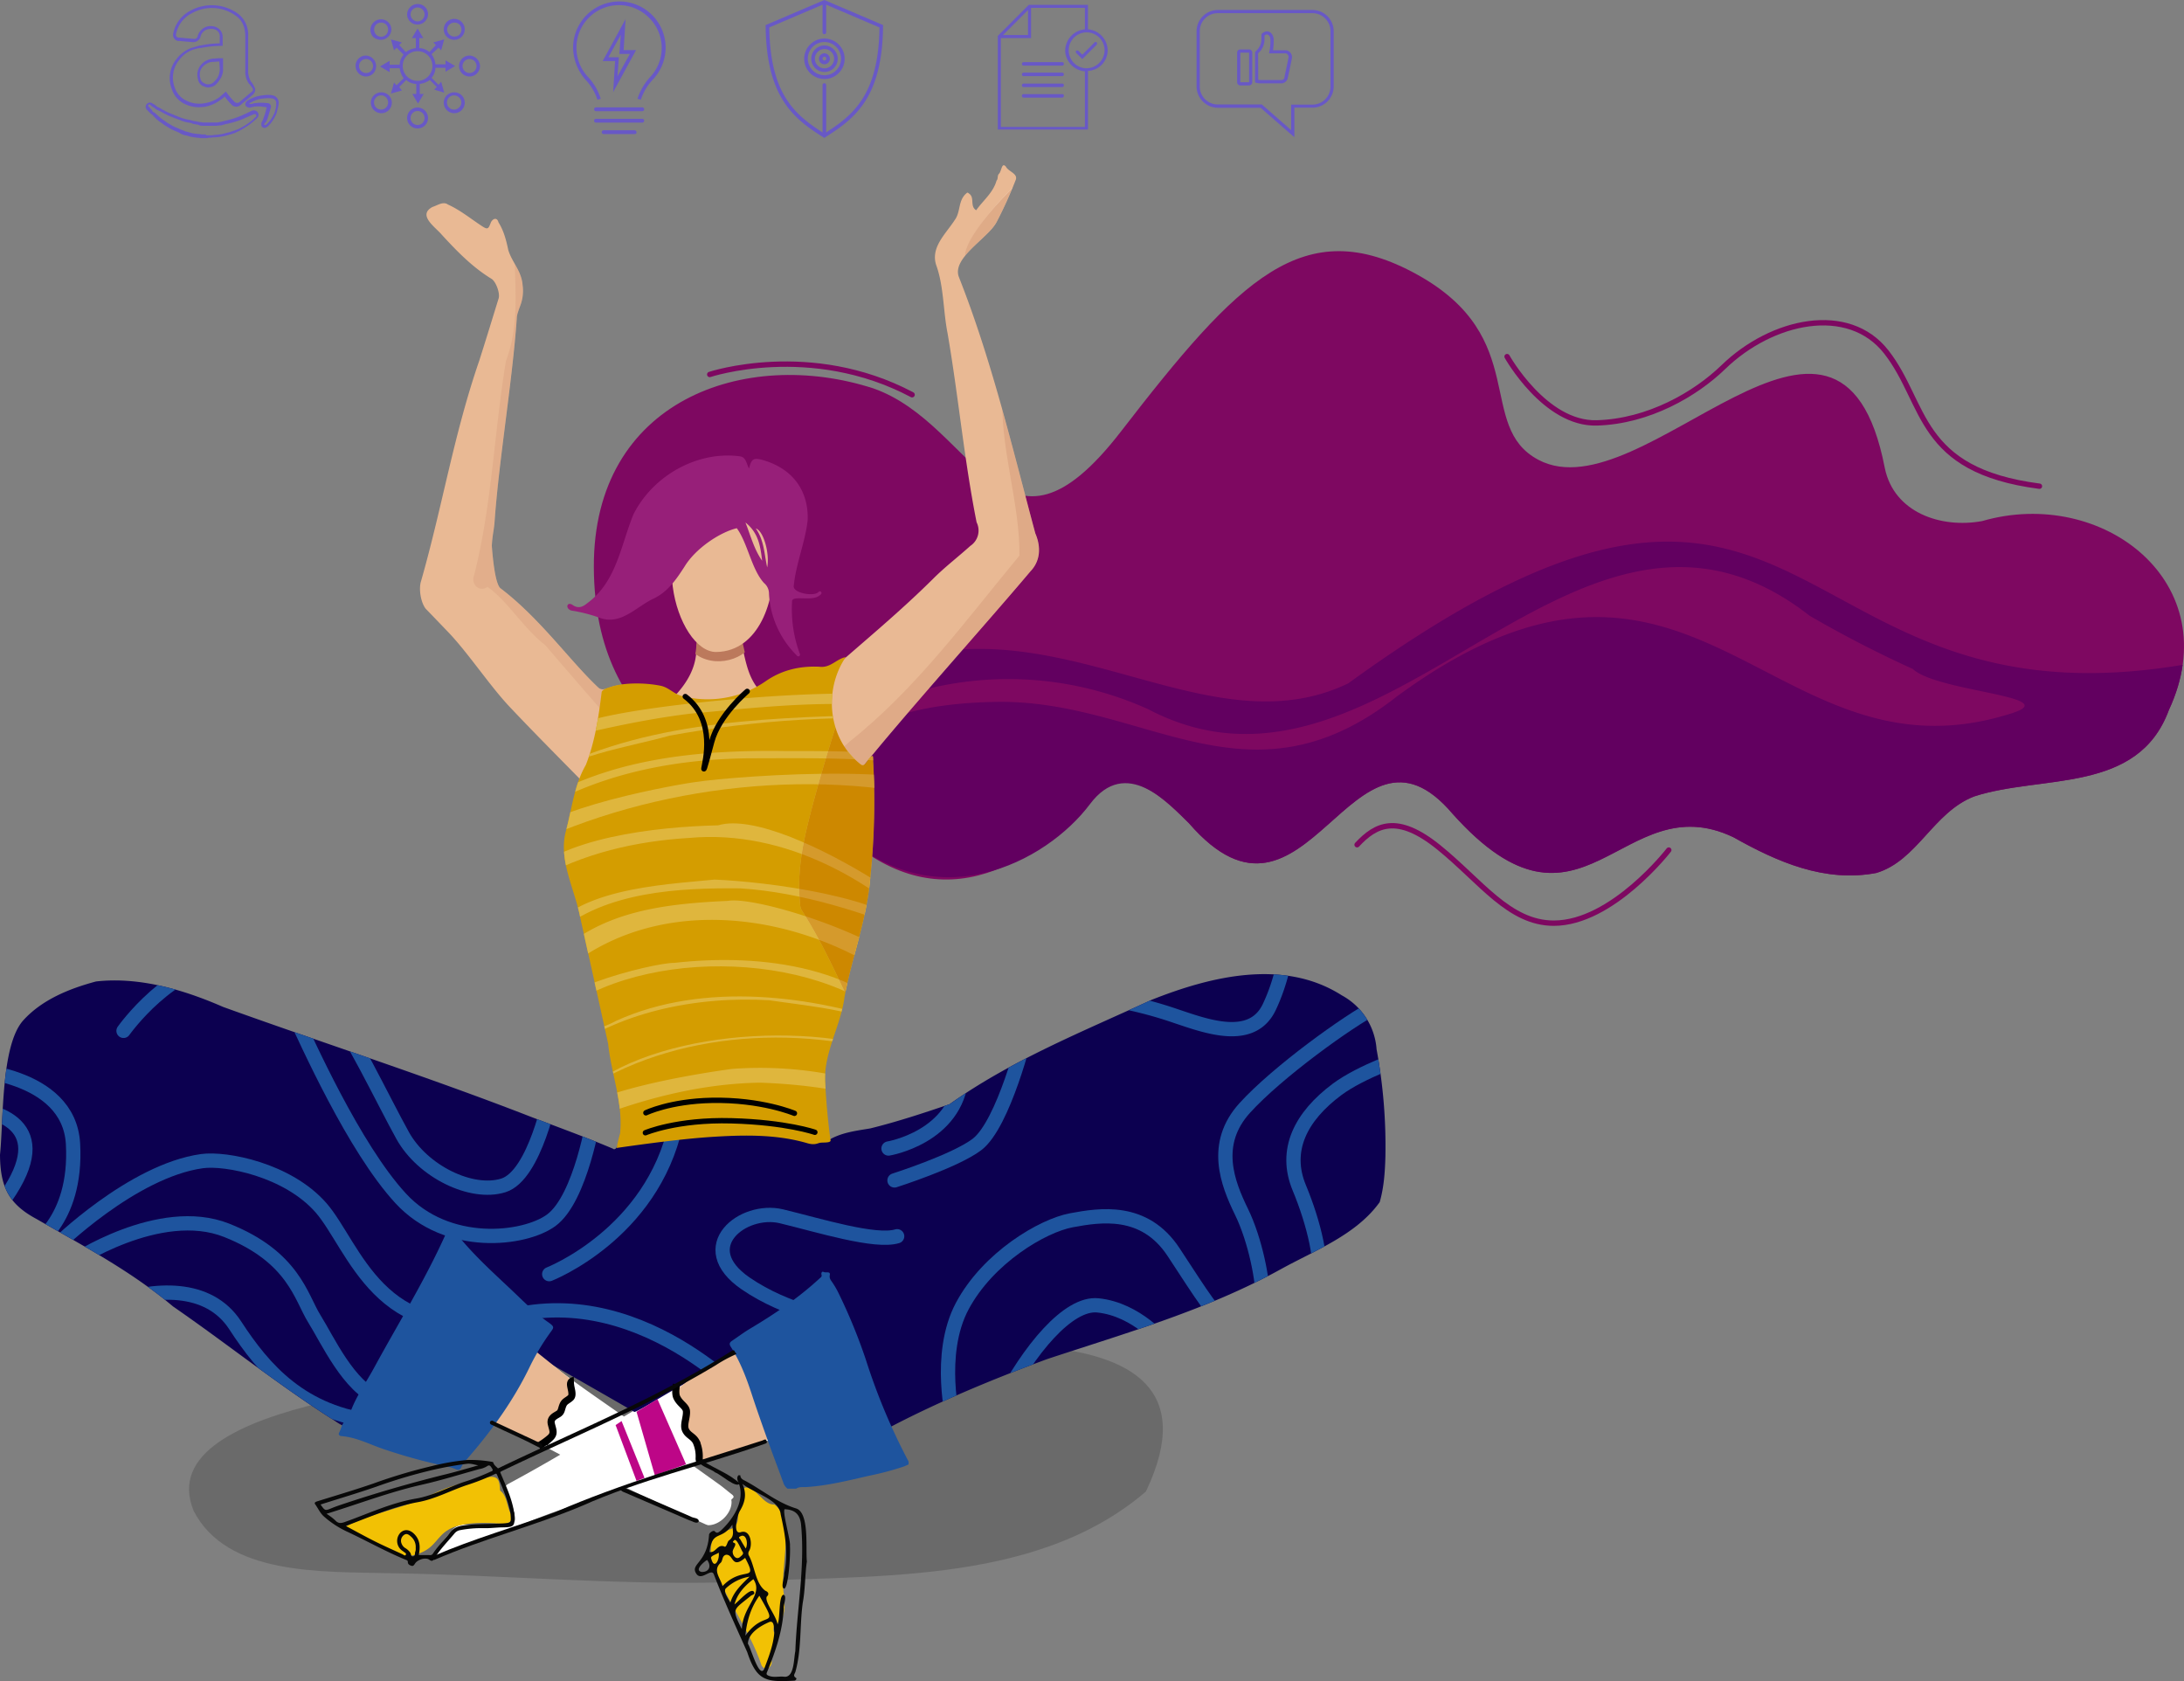 <svg xmlns="http://www.w3.org/2000/svg" xmlns:xlink="http://www.w3.org/1999/xlink" id="Layer_1" data-name="Layer 1" viewBox="0 0 972.835 748.737"><rect x="0" y="0" width="972.835" height="748.737" fill="#808080" stroke="none"/><defs><style>.cls-1,.cls-25,.cls-35,.cls-36,.cls-6,.cls-7{fill:none;}.cls-2{opacity:0.17;}.cls-3{fill:#fff;}.cls-4{fill:#0c0050;}.cls-5{clip-path:url(#clip-path);}.cls-6,.cls-7{stroke:#1e549e;stroke-width:6.365px;}.cls-25,.cls-35,.cls-36,.cls-6,.cls-7{stroke-miterlimit:10;}.cls-35,.cls-36,.cls-7{stroke-linecap:round;}.cls-8{fill:#7e0861;}.cls-9{clip-path:url(#clip-path-2);}.cls-10{fill:#620060;}.cls-11{fill:#e9b994;}.cls-12{clip-path:url(#clip-path-3);}.cls-13{opacity:0.23;}.cls-14{fill:#fefefe;}.cls-15{fill:#bc785b;}.cls-16{fill:#bd7a5e;}.cls-17{clip-path:url(#clip-path-4);}.cls-18{fill:#bc795d;}.cls-19{clip-path:url(#clip-path-5);}.cls-20{fill:#bc795c;}.cls-21{fill:#d49d00;}.cls-22{fill:#971f79;}.cls-23{fill:#bd0687;}.cls-24{fill:#1e549e;}.cls-25,.cls-35{stroke:#000;}.cls-25{stroke-width:3.183px;}.cls-26{fill:#080808;}.cls-27{fill:#070707;}.cls-28{fill:#f2c104;}.cls-29{fill:#090909;}.cls-30{clip-path:url(#clip-path-6);}.cls-31{fill:#dfb63d;}.cls-32{opacity:0.28;}.cls-33{fill:#fefefd;}.cls-34{fill:#ba5201;}.cls-35,.cls-36{stroke-width:2.387px;}.cls-36{stroke:#7e0861;}.cls-37{fill:#6858c6;}</style><clipPath id="clip-path"><path class="cls-1" d="M325.412,606.146c-5.614,3.542-11.746,6.077-17.743,8.85-8.547,3.952-24.29,14.481-25.211,13.809-.47-.395-28.929-16.666-42.217-24.191a4.841,4.841,0,0,1-2.711-3.25c-7.059,9.664-76.658,34.352-79.49,33.79-4.483,1.624-7.493-1.635-10.746-3.503-24.166-15.498-46.643-33.498-70.255-49.802-18.555-15.687-39.935-26.914-60.848-38.973C3.62,536.149.097,528.258,0,514.277c1.627-15.468.378-48.655,10.338-59.798,8.384-9.272,20.57-14.17,32.445-17.35,19.354-2.158,39.021,3.673,56.606,11.347,45.652,16.448,91.777,31.295,136.977,48.891,12.232,4.668,24.603,9.14,36.638,14.23,2.24,1.823,3.751-6.979,3.834-7.635.995-.275,82.374-1.906,85.484-2.405,5.122-.822,4.723,7.537,6.252,6.566,5.828-3.7,12.469-4.438,19.008-5.533,11.966-2.94,23.695-6.806,35.357-10.782,27.697-19.686,59.346-32.346,90.06-46.51,26.464-10.531,58.963-18.431,84.696-1.979a29.702,29.702,0,0,1,15.48,24.007,236.972,236.972,0,0,1,3.936,47.865c-.199,6.797-.642,13.609-2.542,20.217-10.44,14.587-28.785,21.458-44.021,29.863-32.722,18.077-68.694,28.345-104.005,40.013-23.203,8.554-47.657,18.629-69.601,30.105-.186,1.461-70.326-33.799-70.085-33.181"></path></clipPath><clipPath id="clip-path-2"><path class="cls-1" d="M264.518,252.626c-5.938-67.9,67.325-98.157,124.54-79.633,45.982,16.171,38.493,89.241,110.277,19.161,23.905-43.88,78.765-100.21,132.032-69.806,49.026,27.983,22.867,57.784,53.916,82.46,39.949,31.75,128.764-104.49,154.267,3.58,4.687,19.861,25.125,27.052,43.356,23.692,53.763-15.569,109.513,27.605,83.207,84.112-13.795,37.548-56.698,28.708-86.771,38.538-18.198,7.02-25.342,28.635-43.561,34.075-23.017,4.359-44.093-4.899-63.717-15.946C722.305,349.191,704.97,427.073,647.16,362.596c-44.932-53.134-64.878,64.793-117.526,4.084-9.18-8.994-28.045-29.968-44.117-8.539-19.401,25.868-69.59,52.62-112.928,10.716C318.914,346.79,261.655,320.182,264.518,252.626Z"></path></clipPath><clipPath id="clip-path-3"><path class="cls-1" d="M444.908,77.464c1.254-1.003,1.198-5.446,3.139-3.27,1.128,2.313,5.72,3.131,4.304,6.161a184.94,184.94,0,0,1-8.375,18.472c-3.667,7.204-20.018,15.91-16.881,24.485,14.628,36.959,23.785,75.914,34.082,114.242,2.484,5.751,2.455,12.069-2.159,16.895-20.554,24.388-57.492,65.353-77.341,90.33-13.311,16.371-20.884-37.143-13.322-44.63,15.93-14.039,32.15-27.347,47.231-42.316,5.215-5.231,11.141-9.745,16.638-14.703a8.204,8.204,0,0,0,2.795-10.496c-5.571-27.943-8.105-56.275-12.957-84.33-1.905-9.655-1.657-20.394-4.82-29.604-3.204-8.334,4.119-14.533,8.101-20.805,2.677-3.669,1.314-8.735,5.289-11.932.278-.349.658-.044.936.192,2.825,1.831.254,5.587,3.256,7.493,3.076-4.367,7.538-7.756,9.077-13.198C444.7,79.598,444.145,78.374,444.908,77.464Z"></path></clipPath><clipPath id="clip-path-4"><path class="cls-1" d="M283.758,373.645c-18.1-19.867-37.534-38.489-55.992-58.041-9.224-9.53-19.185-24.835-28.402-34.371-3.255-3.368-6.48-6.766-9.751-10.118-2.208-2.87-3.178-8.854-2.059-12.276,9.657-33.833,14.491-65.036,25.97-98.334,3.074-9.647,5.831-18.691,8.588-27.617.706-2.285-1.197-7.496-3.197-8.717-8.522-5.201-15.377-12.283-22.069-19.558-2.842-3.447-11.078-8.741-4.184-12.446,2.173-.675,4.729-2.604,6.862-1.075,5.415,2.444,9.996,6.204,14.906,9.443,2.716,1.792,3.053,1.676,4.181-1.338.692-1.709,2.759-2.746,3.454-.138,2.387,3.794,3.433,8.002,4.352,12.328,1.695,5.557,6.012,9.359,6.4,15.854a18.419,18.419,0,0,1-1.166,9.159c-.475,1.342-1.46,3.743-1.443,5.33-1.927,27.583-7.75,61.972-9.793,89.186-.383,5.966-.98,6.192-1.337,12.16.267,3.543,1.306,16.692,3.803,18.886,17.607,13.314,31.376,32.839,43.63,44.259,3.448,3.213,7.845-4.885,16.431,1.776C285.439,309.932,289.122,379.461,283.758,373.645Z"></path></clipPath><clipPath id="clip-path-5"><path class="cls-1" d="M339.998,306.643a43.633,43.633,0,0,1-22.903,6.087c-2.684-.045-20.937-1.682-15.423-6.357,4.427-5.033,7.717-10.685,8.399-17.429.845-18.578,10.384-36.996,19.188-8.854C331.988,289.192,332.234,300.048,339.998,306.643Z"></path></clipPath><clipPath id="clip-path-6"><path class="cls-1" d="M376.734,292.641c-10.051,14.807-7.864,36.44,6.566,47.702,2.364,2.045,3.359-3.79,5.513-3.519a324.137,324.137,0,0,1-1.197,54.658c-1.469,17.998-8.141,34.903-11.422,52.501-1.642,12.871-9.121,24.427-8.674,37.523.49,8.627,1.185,17.537,2.411,26.154.507,1.492-6.886,2.499-10.263,1.524-14.17-4.163-29.057-3.705-43.646-2.759-12.873.9-28.265,2.989-41.035,4.808-.891,1.228,1.064-5.95,1.213-6.335,1.429-13.497-3.932-26.655-5.309-40.034q-6.136-27.976-12.384-55.944c-2.364-12.831-10.052-25.944-6.345-39.089,2.635-9.867,3.602-20.168,8.8-29.149,4.037-10.282,5.705-21.444,7.031-32.317.155-1.268,2.553-1.998,4.774-2.664,5.327-1.598,14.168-1.736,21.434-.291,3.593.715,5.73,3.465,9.236,4.507a45.651,45.651,0,0,0,38.033-6.802c7.139-4.82,15.057-6.539,23.445-6.168C369.918,297.635,372.523,293.492,376.734,292.641Z"></path></clipPath></defs><g id="nKzEYv" class="cls-2"><path d="M348.164,604.298c46.59-.194,206.132-31.85,162.258,60.018C460.218,707.341,384.635,701.01,322.194,704.793c-49.571,1.117-99.041-3.359-148.594-4.11-30.795-.758-72.501,1.058-87.347-27.776C65.365,621.911,210.12,616.093,242.11,608.654,277.299,602.492,313.282,608.454,348.164,604.298Z"></path></g><g id="sZyL8d"><path class="cls-3" d="M315.461,679.314a8.883,8.883,0,0,1-1.13-.38c-9.475-4.313-18.991-8.531-28.406-12.982-10.132-4.79-20.227-9.643-30.183-14.785-7.085-3.659-13.995-7.69-21.358-10.763-5.953-2.485-21.892-8.753-23.412-10.247-1.176-1.156-1.03-2.501-.475-3.981,1.217-3.244,3.133-6.12,4.644-9.205,2.493-5.09,4.904-10.211,8.372-14.755a17.807,17.807,0,0,0,2.457-5.241c.728-2.162,1.259-2.359,3.304-1.27a81.074,81.074,0,0,1,13.509,9.562c9.674,8.036,20.049,15.104,30.347,22.297,15.823,11.053,31.485,22.337,47.194,33.552,1.925,1.374,3.698,2.958,5.582,4.392.84.639,1.28,1.293.255,2.021-.597.424-.314.84-.302,1.303C325.994,673.86,320.76,679.289,315.461,679.314Z"></path></g><g id="fNqVHh"><path class="cls-3" d="M344.748,640.761c-13.825,4.59-27.766,8.822-41.543,13.566-18.113,6.237-36.299,12.264-54.435,18.435-5.706,1.942-11.283,4.251-16.895,6.437-10.527,4.102-21.342,7.398-31.816,11.627-1.53.618-3.085,1.173-4.614,1.793-.615.249-1.209.594-1.765-.039-.559-.636-.203-1.167.23-1.711,2.46-3.09,4.805-6.279,7.395-9.256a6.918,6.918,0,0,1,5.677-2.546c5.615.174,11.237.096,16.857.096a12.608,12.608,0,0,0,2.354-.218c3.229-.617,3.687-1.373,2.936-4.651a46.949,46.949,0,0,0-3.63-10.3c-.806-1.634-.328-2.426,1.148-3.219,23.641-12.688,46.325-27,69.347-40.74,11.175-6.67,22.73-12.655,34.254-18.691,1.207-.632,2.827-1.922,2.698,1.067-.021.497.524.346.827.41a17.232,17.232,0,0,1,10.974,7.729Z"></path></g><g id="legs"><path class="cls-4" d="M325.412,606.146c-5.614,3.542-11.746,6.077-17.743,8.85-8.547,3.952-24.29,14.481-25.211,13.809-.47-.395-28.929-16.666-42.217-24.191a4.841,4.841,0,0,1-2.711-3.25c-7.059,9.664-76.658,34.352-79.49,33.79-4.483,1.624-7.493-1.635-10.746-3.503-24.166-15.498-46.643-33.498-70.255-49.802-18.555-15.687-39.935-26.914-60.848-38.973C3.62,536.149.097,528.258,0,514.277c1.627-15.468.378-48.655,10.338-59.798,8.384-9.272,20.57-14.17,32.445-17.35,19.354-2.158,39.021,3.673,56.606,11.347,45.652,16.448,91.777,31.295,136.977,48.891,12.232,4.668,24.603,9.14,36.638,14.23,2.24,1.823,3.751-6.979,3.834-7.635.995-.275,82.374-1.906,85.484-2.405,5.122-.822,4.723,7.537,6.252,6.566,5.828-3.7,12.469-4.438,19.008-5.533,11.966-2.94,23.695-6.806,35.357-10.782,27.697-19.686,59.346-32.346,90.06-46.51,26.464-10.531,58.963-18.431,84.696-1.979a29.702,29.702,0,0,1,15.48,24.007,236.972,236.972,0,0,1,3.936,47.865c-.199,6.797-.642,13.609-2.542,20.217-10.44,14.587-28.785,21.458-44.021,29.863-32.722,18.077-68.694,28.345-104.005,40.013-23.203,8.554-47.657,18.629-69.601,30.105-.186,1.461-70.326-33.799-70.085-33.181"></path></g><g class="cls-5"><path class="cls-6" d="M245.531,486.662s-7.105,36.858-21.316,41.299-35.97-6.217-44.852-22.204-23.98-47.96-31.085-54.621"></path><path class="cls-6" d="M47.917,580.806c21.02-7.401,45.027-8.661,56.842,9.474,12.73,19.539,29.605,39.375,63.059,42.927"></path><path class="cls-6" d="M32.227,562.154s38.783-26.052,68.684-14.21,33.158,29.901,39.079,39.375,15.395,30.493,28.717,35.526"></path><path class="cls-6" d="M24.825,555.049s34.047-33.577,65.131-37.894c10.658-1.48,38.19,3.849,52.993,20.724s26.348,63.355,83.19,48.552c62.457-16.265,112.499,42.927,112.499,42.927"></path><path class="cls-6" d="M-18.99,492.583c18.651,1.48,43.815,8.585,21.612,40.559"></path><path class="cls-6" d="M-15.437,476.3s46.184,1.184,47.96,33.158c1.955,35.196-18.947,46.184-18.947,46.184"></path><path class="cls-7" d="M264.626,496.875s-5.773,36.858-19.095,46.628c-11.861,8.698-46.184,12.878-67.055-9.77s-41.743-69.72-48.404-83.93-13.422-21.555-27.533-21.316c-26.2.444-47.516,30.641-47.516,30.641"></path><path class="cls-7" d="M244.643,567.483s45.74-17.763,56.398-66.611"></path><path class="cls-7" d="M399.625,550.609c-9.77,2.961-34.811-4.85-51.513-8.882-17.171-4.145-39.671,13.618-15.987,29.901,18.493,12.714,41.151,16.283,41.151,16.283"></path><path class="cls-7" d="M395.776,511.53s30.197-5.033,32.566-31.973"></path><path class="cls-7" d="M398.44,525.74s26.941-8.585,36.71-15.987c12.014-9.102,21.908-49.736,21.908-49.736"></path><path class="cls-7" d="M445.808,625.509c12.434-24.276,29.996-45.457,43.223-44.111,17.467,1.776,29.605,16.875,29.605,16.875"></path><path class="cls-7" d="M424.789,633.503s-7.697-30.197,3.849-51.809,35.822-35.822,48.552-38.19,32.566-5.625,45.592,14.21,18.355,28.717,24.572,32.269"></path><path class="cls-7" d="M562.452,579.325c.296-8.585-3.257-26.941-9.474-39.671s-13.026-30.197,1.48-46.184,46.184-38.783,58.322-45"></path><path class="cls-7" d="M626.399,470.379s-20.035,6.785-30.789,14.803c-16.283,12.138-23.802,27.127-16.875,43.815,6.513,15.691,10.954,33.75,8.585,45"></path><path class="cls-7" d="M472.749,442.846a180.71,180.71,0,0,1,51.217,9.77c13.322,4.441,33.75,12.138,41.447-4.145s8.585-33.454,8.585-33.454"></path></g><g id="RHlN2z"><path class="cls-8" d="M264.518,252.626c-.339-74.282,67.325-98.157,124.54-79.633,45.982,16.171,57.855,87.001,110.277,19.161s81.305-97.899,132.032-69.806,25.858,67.615,53.916,82.46c46.642,24.679,134.143-100.216,154.267,3.58,4.067,19.997,25.125,27.052,43.356,23.692,53.763-15.569,109.513,27.605,83.207,84.112-13.795,37.548-56.698,28.708-86.771,38.538-18.198,7.02-25.342,28.635-43.561,34.075-23.017,4.359-44.093-4.899-63.717-15.946C722.305,349.191,704.97,427.073,647.16,362.596c-44.932-53.134-64.878,64.793-117.526,4.084-9.18-8.994-23.842-24.247-37.444-16.696-34.729,39.501-76.263,60.777-119.601,18.873C318.914,346.79,264.857,326.909,264.518,252.626Z"></path></g><g class="cls-9"><path class="cls-10" d="M355.92,421.549c28.04-14.019-38.825-106.432,87.295-108.94,66.75-1.327,112.298,50.049,179.016-2.423,132.149-97.08,166.089,40.053,271.637,8.18,29.298-8.187-30.737-9.899-41.831-20.418A516.189,516.189,0,0,1,806.025,274.217c-104.358-81.547-187.925,97.712-294.666,41.616a151.219,151.219,0,0,0-126.805,1.119c-9.878,2.281-26.249,18.743-33.423,6.408,95.885-83.855,174.578,16.835,249.388-18.973,217.373-157.666,187.308,35.529,392.812-12.518,4.143,64.624.034,135.911,1.44,202.722C983.238,504.418,324.368,427.146,355.92,421.549Z"></path></g><g id="a5tNYg"><path class="cls-11" d="M283.758,373.645c-18.1-19.867-37.534-38.489-55.992-58.041-9.224-9.53-19.185-24.835-28.402-34.371-3.255-3.368-6.48-6.766-9.751-10.118-2.208-2.87-3.178-8.854-2.059-12.276,9.657-33.833,14.491-65.036,25.97-98.334,3.074-9.647,5.831-18.691,8.588-27.617.706-2.285-1.197-7.496-3.197-8.717-8.522-5.201-15.377-12.283-22.069-19.558-2.842-3.447-11.078-8.741-4.184-12.446,2.173-.675,4.729-2.604,6.862-1.075,5.415,2.444,9.996,6.204,14.906,9.443,2.716,1.792,3.053,1.676,4.181-1.338.692-1.709,2.759-2.746,3.454-.138,2.387,3.794,3.433,8.002,4.352,12.328,1.695,5.557,6.012,9.359,6.4,15.854a18.419,18.419,0,0,1-1.166,9.159c-.475,1.342-1.46,3.743-1.443,5.33-1.927,27.583-7.75,61.972-9.793,89.186-.383,5.966-.98,6.192-1.337,12.16.267,3.543,1.306,16.692,3.803,18.886,17.607,13.314,31.376,32.839,43.63,44.259,3.448,3.213,7.845-4.885,16.431,1.776C285.439,309.932,289.122,379.461,283.758,373.645Z"></path></g><g id="aS83en"><path class="cls-11" d="M444.908,77.464c1.254-1.003,1.198-5.446,3.139-3.27,1.128,2.313,5.72,3.131,4.304,6.161a184.94,184.94,0,0,1-8.375,18.472c-3.667,7.204-20.018,15.91-16.881,24.485,14.628,36.959,23.785,75.914,34.082,114.242,2.484,5.751,2.455,12.069-2.159,16.895-20.554,24.388-57.492,65.353-77.341,90.33-13.311,16.371-20.884-37.143-13.322-44.63,15.93-14.039,32.15-27.347,47.231-42.316,5.215-5.231,11.141-9.745,16.638-14.703a8.204,8.204,0,0,0,2.795-10.496c-5.571-27.943-8.105-56.275-12.957-84.33-1.905-9.655-1.657-20.394-4.82-29.604-3.204-8.334,4.119-14.533,8.101-20.805,2.677-3.669,1.314-8.735,5.289-11.932.278-.349.658-.044.936.192,2.825,1.831.254,5.587,3.256,7.493,3.076-4.367,7.538-7.756,9.077-13.198C444.7,79.598,444.145,78.374,444.908,77.464Z"></path></g><g class="cls-12"><g id="iKtBFc" class="cls-13"><path class="cls-14" d="M431.881,118.375c13.671-10.742,23.993-29.285,32.318-44.393C456.82,73.97,420.039,114.575,431.881,118.375Z"></path><path class="cls-15" d="M461.535,232.357c67.699,63.558-2.152,138.126-86.635,153.683-13.726-2.257-26.179-14.858-29.857-28.15,3.809-12.951,23.711-18.034,33.401-27.613,29.455-23.306,51.86-54.112,75.651-82.825.311-23.555-9.088-48.773-7.484-73.397C454.886,160.03,456.36,226.016,461.535,232.357Z"></path><path class="cls-16" d="M431.88,118.374c-11.104-5.983,23.085-40.228,30.905-44.436,4.158-.113-3.181,7.442-3.815,9.745C450.517,95.194,443.612,110.427,431.88,118.374Z"></path></g></g><g class="cls-17"><g id="vqayOb" class="cls-2"><path class="cls-18" d="M236.543,112.57c17.905,17.543-13.673,148.728-5.291,150.029,12.766,8.965,25.057,24.053,34.889,34.961,5.175,5.003,11.249,9.298,15.04,15.445,5.186,8.41,8.986,24.737,3.16,21.407-1.683-.962-29.189-32.774-41.53-47.141C233.287,280.046,226.033,267.533,217.145,261.385c-3.699,2.614-7.6-1.325-5.932-5.253,7.946-31.381,8.867-63.428,14.159-95.369,6.586-17.499,3.543-34.292,3.878-52.357a10.815,10.815,0,0,1,1.099-3.935,3.217,3.217,0,0,1,3.526-1.939,3.048,3.048,0,0,1,2.633,3.017C236.642,107.815,236.543,110.096,236.543,112.57Z"></path></g></g><g id="fz26if"><path class="cls-11" d="M339.998,309.03a43.633,43.633,0,0,1-22.903,6.087c-2.684-.045-20.937-1.682-15.423-6.357,4.427-5.033,7.717-10.685,8.399-17.429.845-18.578,10.384-36.996,19.188-8.854C331.988,291.579,332.234,302.435,339.998,309.03Z"></path></g><g class="cls-19"><g id="vNAW0D"><path class="cls-20" d="M305.74,286.976c0-.28,7.592-13.538,14.062-10.954,4.691,1.874,17.848,7.156,14.654,11.694C328.832,295.709,312.993,298.078,305.74,286.976Z"></path></g></g><g id="CE6CFe"><path class="cls-11" d="M319.136,290.386c-17.857.331-34.046-54.238,0-70.817,10.488-5.107,24.168,17.633,25.164,31.085C345.485,266.641,338.379,290.029,319.136,290.386Z"></path></g><g id="E6Slae"><path class="cls-21" d="M376.734,292.641c-10.051,14.807-7.864,36.44,6.566,47.702,2.364,2.045,3.359-3.79,5.513-3.519a324.137,324.137,0,0,1-1.197,54.658c-1.469,17.998-8.141,34.903-11.422,52.501-1.642,12.871-9.121,24.427-8.674,37.523.49,8.627,1.185,17.537,2.411,26.154.507,1.492-3.05,1.096-4.539,1.301-1.224.169-2.347,1.198-5.724.223-14.17-4.163-29.057-3.705-43.646-2.759-12.873.9-28.265,2.989-41.035,4.808-.891,1.228,1.064-5.95,1.213-6.335,1.429-13.497-3.932-26.655-5.309-40.034q-6.136-27.976-12.384-55.944c-2.364-12.831-10.052-25.944-6.345-39.089,2.635-9.867,3.602-20.168,8.8-29.149,4.037-10.282,5.705-21.444,7.031-32.317.155-1.268,2.553-1.998,4.774-2.664,5.327-1.598,14.168-1.736,21.434-.291,3.593.715,5.73,3.465,9.236,4.507a45.651,45.651,0,0,0,38.033-6.802c7.139-4.82,15.057-6.539,23.445-6.168C369.918,297.635,372.523,293.492,376.734,292.641Z"></path></g><g id="FdRuWU"><path class="cls-22" d="M333.656,208.679c1.087-4.489,2.086-5,6.665-3.623,12.803,3.849,19.902,13.545,19.448,26.605-1.129,9.98-5.243,19.357-6.22,29.399-.27,3.117,9.01,4.727,10.972,2.675,1.014-1.098,2.108.578.844,1.193-3.24,3.368-12.797-.229-12.558,3.063a57.355,57.355,0,0,0,3.361,22.926c.651,1.155-.59,2.057-1.425.833a41.742,41.742,0,0,1-12.204-27.255,6.152,6.152,0,0,0-2.225-4.837c-5.553-6.066-7.256-17.766-12.111-24.397-7.401,1.739-18.328,8.899-23.306,17.126-3.622,5.611-7.396,11.149-13.613,14.142-7.843,3.611-14.536,12.012-23.976,8.697a68.03,68.03,0,0,0-12.895-3.314c-2.895-1.068-1.722-4.33.886-2.295,2.404,1.519,4.328.646,6.207-.893,13.122-9.577,14.933-25.588,20.621-39.566,8.561-17.121,28.227-28.404,47.337-25.936C332.376,203.526,332.427,206.499,333.656,208.679Zm-1.606,24.037c2.412,6.146,3.889,12.027,7.437,17.033C338.731,243.562,337.973,237.375,332.05,232.716Zm4.619,2.659c3.712,5.272,3.777,11.476,5.061,17.326C342.959,246.393,340.034,236.354,336.67,235.375Z"></path></g><polygon class="cls-23" points="276.875 632.929 274.211 634.705 283.536 659.573 287.089 658.241 276.875 632.929"></polygon><polygon class="cls-23" points="292.862 623.159 283.536 628.784 291.677 657.057 305.592 652.172 292.862 623.159"></polygon><path class="cls-11" d="M346.817,639.553l-35.082,11.324s.222-5.551-1.221-8.104-5.884-4.33-5.773-7.216,1.998-5.329.444-8.215-3.941-3.904-3.886-7.327,27.311-18.984,27.311-18.984Z"></path><path class="cls-11" d="M218.035,633.447l21.982,9.992s3.553-.888,5.107-3.109.666-3.775.444-6.217,2.072-2.664,3.257-4.441,0-.814,1.924-3.849,2.442-1.924,3.405-3.257-.296-4.663,0-6.217a15.347,15.347,0,0,0,.296-1.832l-25.701-20.594-20.927,34.083Z"></path><g id="SuCSSw"><path class="cls-24" d="M200.267,546.753h.863c1.587,1.937,3.143,3.9,4.765,5.807,6.821,8.02,14.636,15.052,22.262,22.265,5.113,4.836,10.054,9.914,15.844,13.937,3.421,2.378,2.695,2.48.74,5.271a101.911,101.911,0,0,0-8.601,14.375c-7.279,15.193-17.028,28.696-28.036,41.345a12.201,12.201,0,0,0-2.604,3.652c-.429,1.168-1.093,1.544-2.321,1.047a22.443,22.443,0,0,0-4.077-1.316,243.307,243.307,0,0,1-27.274-7.401c-6.582-2.094-12.733-5.572-19.796-6.123-.852-.066-1.421-.712-.984-1.503.99-1.794,1.156-4.018,2.868-5.438a5.251,5.251,0,0,0,1.74-2.422c2.374-7.546,7.082-13.895,10.796-20.732,10.874-20.02,22.934-39.4,32.257-60.255A21.127,21.127,0,0,1,200.267,546.753Z"></path></g><g id="Ep7j2i"><path class="cls-24" d="M354.673,663.028h-3.883a5.352,5.352,0,0,1-1.89-2.714c-2.196-6.04-4.504-12.04-6.667-18.091-2.523-7.059-5.037-14.124-7.369-21.248-2.41-7.361-5.147-14.561-9.335-21.111-.798-1.248-.577-1.929.485-2.648,2.731-1.847,5.381-3.831,8.208-5.517,10.928-6.518,21.432-13.608,30.807-22.271.507-.468,1.192-.77.89-1.727-.221-.699.226-1.601.907-1.21.954.548,3.149-.476,2.798,1.366-.292,1.533.416,2.232,1.039,3.172a37.51,37.51,0,0,1,2.623,4.428,244.541,244.541,0,0,1,12.393,30.105A275.519,275.519,0,0,0,404.717,650.939v1.295c-.709.312-1.403.666-2.131.929a126.654,126.654,0,0,1-15.06,4.025c-9.447,2.148-18.844,4.552-28.586,5.137C357.555,662.409,355.973,662.103,354.673,663.028Z"></path></g><path class="cls-25" d="M301.355,616.591s-.796,3.83.093,5.717c1.443,3.067,4.209,4,4.33,6.328.148,2.849-1.446,5.944-.444,8.215,1.11,2.516,3.442,2.775,4.774,5.329a15.864,15.864,0,0,1,1.332,7.216,3.233,3.233,0,0,0,.592,2.072"></path><path class="cls-25" d="M255.633,614.87a1.526,1.526,0,0,0-1.48,1.48c-.148,1.48,1.48,4.885,0,6.217s-2.664,1.48-3.405,3.257-.592,2.961-1.924,3.849-3.849,1.776-3.257,4.441,1.628,4.293-.444,6.217a33.394,33.394,0,0,1-5.181,3.701"></path><g id="fDIRAo"><path class="cls-26" d="M277.18,662.298c10.282,4.263,20.286,8.783,30.502,13.153,1.041.729,3.632.506,3.586,2.101-.783,1.554-3.021-.186-4.231-.437q-14.503-6.224-28.989-12.488C276.867,664.282,275.453,663.023,277.18,662.298Z"></path><path class="cls-26" d="M241.614,644.088c-.144.778-1.011.834-1.71.463-6.789-3.596-13.871-6.583-20.779-9.928-1.821-.567-.606-2.731.853-1.524q10.149,4.686,20.261,9.451C240.773,642.803,241.55,642.92,241.614,644.088Z"></path><path class="cls-26" d="M329.456,660.709c-1.411,2.488-8.535-4.197-10.85-4.883-1.584-1.403-6.731-2.905-7.08-4.589.379-.964,1.293-.68,2.016-.279C318.687,654.274,325.169,656.533,329.456,660.709Z"></path></g><g id="QQiATP"><path class="cls-26" d="M327.199,601.71c.229.969,1.47,1.153.305,1.596a62.573,62.573,0,0,0-8.601,4.697c-30.432,18.347-63.375,31.817-95.331,47.18-.78.392-1.994,1.391-2.668.419-.347-.695.116-1.208.776-1.523,34.872-16.797,71.029-31.307,103.799-52.134C326.672,601.335,326.72,601.169,327.199,601.71Z"></path><path class="cls-27" d="M193.537,694.728c-1.592.258-1.504-1.49-.22-1.78,17.562-7.614,36.023-12.805,53.952-19.427,29.951-13.008,61.286-21.898,92.277-31.915.656-.229,1.545-1.02,1.979.178.424,1.17-.782,1.206-1.406,1.456-26.906,9.489-54.889,15.84-81.033,27.521C237.612,679.778,214.912,685.465,193.537,694.728Z"></path></g><g id="I4SPDa"><path class="cls-28" d="M153.811,679.979c12.221-6.491,26.385-8.138,38.723-14.423,7.89-3.964,16.407-5.838,24.933-7.687,4.922-.772,5.05,2.231,5.309,5.988,3.455,2.661,2.801,7.24,4.961,10.66,1.8,2.654-1.791,4.596-4.157,4.087-35.928-2.615-21.924,11.673-42.615,14.663-2.126.314-3.522-1.297-5.211-2.045-7.221-3.781-15.184-6.477-21.944-10.815Z"></path></g><g id="azA1Na"><path class="cls-26" d="M215.456,680.622a50.404,50.404,0,0,0-10.474.88,4.084,4.084,0,0,0-2.515,1.46c-3.07,3.669-6.452,7.088-8.996,11.177-.573.92-.959,1.495-2.27.525-1.585-1.174-5.108-.055-6.258,1.614-.409.594-.78,1.371-1.62,1.114-.775-.237-1.654-.598-1.663-1.671a.834.834,0,0,0-.652-.903c-9.095-3.705-17.634-8.562-26.512-12.699a42.22,42.22,0,0,1-10.306-6.792c-1.582-1.406-2.533-3.598-3.834-5.396-.58-.802.528-1.131,1.342-1.384,8.258-2.568,16.56-5.021,24.73-7.847A237.012,237.012,0,0,1,192.28,652.989a104.39,104.39,0,0,1,15.562-2.719,55.525,55.525,0,0,1,11.123.773c.268.036.709.154.749.314.419,1.668,2.263,2.276,2.852,3.733,2.41,5.961,5.319,11.755,6.38,18.186a5.069,5.069,0,0,1,.18.612c.151,5.596.416,6.333-5.285,6.386C221.05,680.3,218.261,680.718,215.456,680.622Zm-28.93,11.991c1.756,0,3.33-.019,4.904.009a1.45,1.45,0,0,0,1.423-.677c2.182-3.378,5.167-6.122,7.544-9.322,1.7-2.289,3.872-2.922,6.394-3.258,5.709-.76,11.47-.473,17.199-.858,3.645-.245,3.721-.222,3.432-3.844a8.304,8.304,0,0,0-.096-.852c-1.093-5.892-3.612-11.289-5.844-16.789-.319-.785-.547-.757-1.193-.433a100.209,100.209,0,0,1-12.666,4.958c-7.173,2.45-13.942,6.138-21.461,7.489-11.182,2.009-21.443,6.627-32.135,10.602,4.419,2.351,8.635,4.701,12.949,6.857,4.065,2.032,8.231,3.865,12.359,5.773.464.215,1.056.89,1.446.184.34-.615-.461-.927-.886-1.272-.387-.315-.827-.568-1.202-.895a5.311,5.311,0,0,1-.347-7.617c1.927-1.862,4.528-1.455,6.667,1.085C187.193,686.345,187.214,689.339,186.525,692.613Zm-41.075-18.387a25.714,25.714,0,0,1,3.836,2.879c1.337,1.497,2.581,1.396,4.325.773,10.464-3.738,20.564-8.532,31.664-10.427,7.398-1.263,14.05-4.872,21.079-7.307A97.178,97.178,0,0,0,218.249,655.58c.573-.287,1.727-.328.925-1.554-.57-.871-1.023-1.907-2.264-.963a9.031,9.031,0,0,1-3.326,1.23c-8.555,2.354-17.037,5.029-25.683,6.982C173.589,664.509,159.943,669.752,145.45,674.226Zm-2.654-4.138c2.003,2.845,1.997,2.83,4.932,1.63,1.246-.509,2.512-.974,3.788-1.403q23.33-7.841,47.234-13.73c4.801-1.172,9.536-2.611,14.301-3.928-1.705-.294-3.268-.906-4.941-.714a151.853,151.853,0,0,0-15.763,2.836,228.957,228.957,0,0,0-24.691,7.358C159.478,664.964,151.172,667.426,142.797,670.087Zm42.369,19.349a6.039,6.039,0,0,0-1.977-4.959c-.948-.851-2.005-1.835-3.357-.74a3.186,3.186,0,0,0-.918,3.839,3.977,3.977,0,0,0,1.803,2.034,6.976,6.976,0,0,1,1.993,1.886c.425.572.292,1.782,1.232,1.682,1.251-.133.708-1.506,1.107-2.267A3.87,3.87,0,0,0,185.165,689.436Z"></path></g><g id="tF0Lkx"><path class="cls-28" d="M316.827,694.3c-2.044-18.138,11.415-8.114,11.897-18.306-.163-4.038,2.569-7.417,1.871-11.524-.201-.804.513-1.641,1.385-1.981,4.94-.323,7.808,7.856,13.018,7.619,9.667,7.248,2.048,28.751,4.203,40.253,1.996,17.224-7.887,9.895-3.642,18.572,1.961,3.748-3.785,5.835-2.192,9.851,1.639,2.903-2.111,6.356-4.126,3.021C333.684,725.014,322.137,711.206,316.827,694.3Z"></path></g><g id="HF12eB"><path class="cls-29" d="M359.416,695.483c-.86,5.59-.697,12.274-1.809,18.186-1.456,10.267-.482,20.85-3.286,30.883-.2.851-1.331,1.817.22,2.748.525.315-.059,1.291-.841,1.242-12.614.73-16.658 0-20.847-12.681-5.11-11.453-10.351-22.85-14.855-34.583-1.089-3.175-5.491,3.066-7.8-.32-3.054-4.493,4.91-4.656,5.646-17.515.187-.877,1.981-2.042,2.527-1.423,1.058,1.197,1.766.334,2.536-.164,5.545-5.036,11.115-13.405,8.187-21.159-.42-1.1-1.183-2.37-.184-3.623h.859c.081,1.725,1.536,2.105,2.698,2.743,7.311,4.016,13.846,9.424,21.993,11.97C360.704,673.481,358.788,689.857,359.416,695.483ZM346.354,723.539c1.259-2.942.384-12.562,2.617-13.275,1.778.47-.089,4.607.141,6.15-.471,9.872-3.671,19.12-7.397,28.212-.517,1.048-.159,1.378.692,1.729,2.289.944,4.683.134,6.988.451,4.497.36,4.14-8.239,4.877-11.408.669-18.588,4.281-36.968,2.616-55.623-.3-4.845-2.341-7.284-7.06-7.566-1.994-.873,2.488,14.094,2.045,16.307.288,2.727-.524,18.431-2.563,19.064-1.753-.506.209-5.195.02-6.802,1.952-8.822.354-17.63-1.587-26.292-.608-6.669-11.625-9.309-17.066-13.602,2.181,4.628,1.011,8.468-1.04,11.951-1.171,1.739-3.494,10.973.425,9.542,4.269-1.272,5.311,5.564,3.643,8.344a2.052,2.052,0,0,0-.195,1.979c2.749,4.817,2.911,12.555,7.422,15.813,1.245.461,1.889,1.487.593,2.613C340.481,713.571,345.914,719.811,346.354,723.539Zm-1.448,3.558c-.27-1.461.236-5.517-2.191-4.682-4.012,1.729-9.439,4.956-9.56,9.709,1.271,1.63,4.81,15.131,7.132,11.458C342.314,738.258,344.456,732.836,344.906,727.098Zm-23.061-20.677c9.075-9.457,16.126-1.106,10.067-12.568-6.118,5.192-5.011-1.596-8.471-1.384-1.988.478-1.393,2.665-2.441,3.589C317.34,699.412,320.862,702.74,321.844,706.42Zm5.323,8.162c1.915-1.399,7.227-7.643,8.659-5.61.677,1.148-.699,1.292-1.315,1.729-7.889,6.515-8.802,5.399-4.085,14.889.56-10.693,9.774-15.238,5.155-22.25C331.07,706.766,328.219,710.438,327.168,714.582Zm4.852,13.925c8.906-12.433,15.383-1.761,6.231-17.79C334.362,716.105,332.636,722.092,332.019,728.507Zm-16.011-37.274c2.898.61,3.626-3.969,6.865-2.319.96-.171,1.07-2.404,1.928-2.89,2.604-1.9,1.451-4.389,1.432-6.996C321.252,686.427,317.304,681.204,316.009,691.233Zm17.867,10.992a20.144,20.144,0,0,0-10.689,5.346c-.949,1.706,1.302,4.431,2.115,6.251C326.764,709,330.154,705.811,333.876,702.225Zm-7.509-11.006c.031,1.742,1.735,3.767,3.409,2.119.58-.555,1.551-1.121,1.098-2.054-.754-.908-2.719-6.478-3.885-5.222-.198.325-1.016.694-.069,1.07C328.612,687.678,326.246,689.831,326.367,691.219Zm-11.399,3.563c-1.423.816-5.86,4.626-2.446,5.341C316.081,700.223,316.924,697.302,314.968,694.782Zm5.161-3.266c-.878.771-3.624,1.376-3.422,2.502C318.165,699.569,320.699,694.535,320.129,691.516Zm12.038-1.84c1.184-1.955.351-6.936-2.427-5.387-1.168.478-.114,1.047.099,1.449C330.528,687.043,331.333,688.286,332.168,689.675Z"></path></g><g class="cls-30"><g id="PZnytJ"><path class="cls-31" d="M430.226,358.812c-63.674-18.291-139.057-9.306-197.005,18.77-2.421-15.046,62.738-27.295,76.203-29.225C327.876,345.494,430.309,337.78,430.226,358.812Z"></path><path class="cls-31" d="M324.186,401.242c15.629-2.748,97.951,24.827,90.608,46.537-6.134,3.281-12.739-12.13-19.905-13.969-40.977-27.064-99.386-35.258-140.295-4.042a7.32,7.32,0,0,0-2.679,4.269c-3.804,8.059-12.516-1.999-6.032-7.062C266.565,406.71,292.421,402.655,324.186,401.242Z"></path><path class="cls-31" d="M319.883,367.587c30.881-9.29,126.521,59.045,98.686,54.522-28.415-29.978-69.112-52.729-111.393-48.919-23.73,1.414-47.659,6.814-68.331,18.841-1.792,1.377-5.223,2.568-6.244-.278C249.364,373.05,291.834,368.249,319.883,367.587Z"></path><path class="cls-31" d="M338.452,482.206c-26.969.438-53.547,7.517-78.442,17.546-2.367,1.287-6.551,1.713-7.184-1.716,8.757-11.959,56.755-19.734,73.249-21.959a169.417,169.417,0,0,1,49.862,3.705c13.348,3.428,27.838,5.422,39.784,12.562,3.796,3.066.16,8.39-3.971,5.289C389.057,487.299,363.322,483.041,338.452,482.206Z"></path><path class="cls-31" d="M399.357,456.356c-36.854-34.27-119.531-34.61-155.294-1.089-7.846-12.656,46.421-26.502,56.404-26.429,38.34-4.328,86.61,1.285,109.195,35.184-1.549,1.349-2.595-2.377-4.646-.812-.961.535-1.779-.425-2.091-1.358-16.478-11.785-40.316-13.4-60.273-16.346-32.178-1.934-68.57,5.134-93.511,25.377,2.102-9.177,17.421-11.788,25.235-16.189C313.632,436.842,362.447,443.484,399.357,456.356Z"></path><path class="cls-31" d="M402.83,315.567c-31.362-4.41-63.329-.636-94.694,2.223-17.188,2.014-34.143,5.594-50.968,9.507a2.185,2.185,0,0,1-2.99-1.394C251.292,314.306,424.816,300.402,402.83,315.567Z"></path><path class="cls-31" d="M318.26,391.757c22.86.915,78.034,7.678,90.566,24.47-23.767-9.728-51.706-18.814-79.01-20.564-27.222-.266-60.041,1.357-81.523,19.655-1.972,1.392-4.22,6.233-6.871,3.987C253.55,395.845,294.105,394.147,318.26,391.757Z"></path><path class="cls-31" d="M349.148,334.49c20.282.018,40.729-.122,60.813,3.018,1.193.23,2.537.486,2.348,1.959-.215,1.671-1.665,1.472-2.921,1.258-25.059-3.583-50.5-3.008-75.749-2.987-31.69.33-63.829,6.189-91.65,22.002-1.809.455-3.2,3.784-5.083,2.021a1.742,1.742,0,0,1,.198-2.676C270.064,337.8,310.78,333.965,349.148,334.49Z"></path><path class="cls-31" d="M388.922,318.421c3.332.218,31.546-.504,26.063,2.695-38.764-3.131-78.477-.454-116.723,6.536-19.804,5.534-44.646,8.598-59.971,21.789-.07,1.233-3.33.042-2.058-1.211C281.581,321.59,337.485,319.792,388.922,318.421Z"></path><path class="cls-31" d="M261.694,484.585c35.131-27.686,111.431-30.436,150.28-10.127C365.568,455.883,304.715,457.517,261.694,484.585Z"></path></g><g id="HW5wsL" class="cls-32"><path class="cls-33" d="M386.863,461.489c.628-2.55,1.125-4.627,1.652-6.697,8.001-31.392,18.029-62.153,28.552-92.768,6.651-19.351,13.442-38.688,16.095-59.221-.444-.048-.795-.119-1.146-.119-17.178-.006-34.356.013-51.534-.042-1.311-.004-1.689.559-2.034,1.62-5.945,18.264-11.775,36.566-16.689,55.139-3.745,14.156-7,28.407-5.347,43.254a5.723,5.723,0,0,0,.644,2.676c7.811,12.135,13.916,25.176,20.051,38.196C379.959,449.582,383.528,455.226,386.863,461.489Z"></path><path class="cls-34" d="M386.863,461.489c-3.335-6.263-6.903-11.907-9.756-17.961-6.135-13.02-12.24-26.06-20.051-38.196a5.723,5.723,0,0,1-.644-2.676c-1.653-14.847,1.602-29.098,5.347-43.254,4.913-18.574,10.744-36.876,16.689-55.139.345-1.061.723-1.624,2.034-1.62,17.178.056,34.356.037,51.534.042.351 0.0.702.071,1.146.119-2.652,20.533-9.444,39.87-16.095,59.221-10.523,30.615-20.551,61.376-28.552,92.768C387.988,456.862,387.491,458.939,386.863,461.489Z"></path></g></g><path class="cls-35" d="M305.242,310.227c14.084,10.635,8.623,29.605,8.335,31.904s2.201-7.131,3.449-11.785c3.162-11.785,15.808-22.419,15.808-22.419"></path><path class="cls-35" d="M287.699,495.636s10.656-5.178,29.309-5.551c22.204-.444,36.858,5.773,36.858,5.773"></path><path class="cls-35" d="M287.477,504.517s13.988-5.995,38.412-5.329S362.97,504.295,362.97,504.295"></path><path class="cls-36" d="M604.491,376.235c8.289-8.882,17.763-13.914,36.414,1.184s31.302,33.75,51.217,33.75c26.052,0,51.217-32.566,51.217-32.566"></path><path class="cls-36" d="M316.139,166.78s44.852-14.951,90.147,9.03"></path><path class="cls-36" d="M671.306,158.823s16.875,30.197,39.967,29.531,43.977-12.832,56.398-24.868c21.538-20.872,55.69-28.381,72.606-6.661,17.985,23.092,13.544,52.623,68.165,59.728"></path><path class="cls-37" d="M576.562,61.129,561.524,48.01H542.465a9.561,9.561,0,0,1-9.468-9.53V13.914A9.508,9.508,0,0,1,542.465,4.446h42.141a9.468,9.468,0,0,1,9.468,9.468V38.481a9.468,9.468,0,0,1-9.468,9.468h-8.045ZM542.465,5.869a8.029,8.029,0,0,0-8.045,8.045V38.481a8.029,8.029,0,0,0,8.045,8.045h19.616l13.057,11.448V46.587h9.468a8.029,8.029,0,0,0,8.045-8.045V13.914a8.029,8.029,0,0,0-8.045-8.045Z"></path><path class="cls-37" d="M570.868,37.119h-9.344a6.529,6.529,0,0,1-1.918-.248l-.557-.124V23.196l.99-1.052a7.662,7.662,0,0,0,1.361-2.104,7.118,7.118,0,0,0,.495-2.537V15.647a1.175,1.175,0,0,1,.495-.928l.619-.371a3.109,3.109,0,0,1,.804-.309,2.628,2.628,0,0,1,2.475.804,4.241,4.241,0,0,1,1.052,2.537v.124a25.635,25.635,0,0,1-.309,4.889h5.507a2.875,2.875,0,0,1,1.423.371,3.12,3.12,0,0,1,1.547,2.661c0,.309-.186,1.609-1.795,8.849l-.062.124A2.936,2.936,0,0,1,570.868,37.119Zm-10.396-1.547a6.004,6.004,0,0,0,1.052.062h9.344a1.321,1.321,0,0,0,1.3-1.361V34.149l.062-.248c1.485-6.869,1.733-8.292,1.733-8.54a1.715,1.715,0,0,0-.804-1.423h0a1.247,1.247,0,0,0-.681-.186h-7.178l.248-1.485a20.801,20.801,0,0,0,.309-4.765v-.124a2.247,2.247,0,0,0-.681-1.609,1.066,1.066,0,0,0-1.114-.371.88.88,0,0,0-.371.124l-.433.309v1.671a8.246,8.246,0,0,1-.557,3.032,7.216,7.216,0,0,1-1.671,2.599l-.619.619Z"></path><path class="cls-37" d="M556.388,38.048h-3.899a1.4,1.4,0,0,1-1.423-1.423V23.444a1.4,1.4,0,0,1,1.423-1.423h3.899a1.4,1.4,0,0,1,1.423,1.423v13.181A1.483,1.483,0,0,1,556.388,38.048Zm-3.899-14.604v13.181h3.899V23.444Z"></path><path class="cls-37" d="M487.546,18.906,482.087,24.365l-1.755-1.755a.885.885,0,0,0-.975,0,.885.885,0,0,0,0,.975l2.729,2.729,6.434-6.434a.885.885,0,0,0,0-.975.643.643,0,0,0-.975,0Z"></path><path class="cls-37" d="M473.119,27.679H455.963a.78.78,0,0,0,0,1.56H473.119a.78.78,0,1,0,0-1.56Z"></path><path class="cls-37" d="M473.119,32.358H455.963a.78.78,0,1,0,0,1.56H473.119a.78.78,0,0,0,0-1.56Z"></path><path class="cls-37" d="M473.119,37.232H455.963a.78.78,0,1,0,0,1.56H473.119a.839.839,0,0,0,.78-.78A.714.714,0,0,0,473.119,37.232Z"></path><path class="cls-37" d="M473.119,41.911H455.963a.78.78,0,0,0,0,1.56H473.119a.839.839,0,0,0,.78-.78A.714.714,0,0,0,473.119,41.911Z"></path><path class="cls-37" d="M493.394,22.415a9.523,9.523,0,0,0-8.773-9.358V2.14h-26.319L444.461,15.982V57.702h40.161v-26.124A9.206,9.206,0,0,0,493.394,22.415ZM457.913,4.479V15.592H446.8ZM445.825,56.338v-39.381h13.452V3.505h23.979v9.553a9.642,9.642,0,0,0-8.773,9.943,9.597,9.597,0,0,0,8.773,8.773V56.532H445.825Zm38.211-25.929a7.993,7.993,0,1,1,7.993-7.993h0A8.16,8.16,0,0,1,484.036,30.408Z"></path><path class="cls-37" d="M367.511.14h0L367.231,0l-.349.14h0L341.051,11.17v.559c.14,14.8,2.932,25.971,8.517,34.209,4.957,7.4,11.729,11.729,17.174,15.219l.419.279.419-.279c5.445-3.491,12.217-7.819,17.244-15.219,5.585-8.238,8.378-19.408,8.517-34.209v-.559Zm15.987,44.89c-4.189,6.144-9.285,9.913-15.499,13.963V37.839a.792.792,0,0,0-.838-.768.775.775,0,0,0-.768.768V58.992c-6.213-4.049-11.31-7.819-15.499-13.963-5.376-7.819-8.029-18.57-8.238-32.812L366.393,2.094v12.357a.792.792,0,0,0,.838.768.775.775,0,0,0,.768-.768V2.094l23.737,10.123C391.596,26.459,388.873,37.211,383.498,45.03Z"></path><path class="cls-37" d="M367.231,17.174A9.006,9.006,0,1,0,376.237,26.18,9.028,9.028,0,0,0,367.231,17.174Zm0,16.336a7.4,7.4,0,1,1,7.4-7.4,7.404,7.404,0,0,1-7.4,7.4Z"></path><path class="cls-37" d="M367.231,20.246A5.899,5.899,0,1,0,373.165,26.18,6.02,6.02,0,0,0,367.231,20.246Zm0,10.193a4.294,4.294,0,1,1,4.328-4.328A4.35,4.35,0,0,1,367.231,30.439Z"></path><path class="cls-37" d="M367.231,23.737A2.443,2.443,0,1,0,369.675,26.18,2.521,2.521,0,0,0,367.231,23.737Zm0,3.211a.849.849,0,0,1-.838-.838.838.838,0,0,1,1.676,0A.899.899,0,0,1,367.231,26.948Z"></path><path class="cls-37" d="M273.127,41.018l.85-13.81H268.453L278.651,8.51l-.85,13.81h5.524Zm-2.125-15.51h4.674l-.637,8.499,5.524-9.986h-4.674l.637-8.499Z"></path><path class="cls-37" d="M285.45,44.417l-1.487-.425a26.867,26.867,0,0,1,5.524-9.561A18.855,18.855,0,0,0,288.85,7.66a18.851,18.851,0,0,0-26.771.425,18.99,18.99,0,0,0,0,26.346,25.594,25.594,0,0,1,5.524,9.561l-1.487.425a23.78,23.78,0,0,0-5.312-8.924A22.089,22.089,0,0,1,255.28,21.258a20.609,20.609,0,1,1,41.219,0,20.834,20.834,0,0,1-5.737,14.235,23.78,23.78,0,0,0-5.312,8.924"></path><path class="cls-37" d="M286.088,49.516H265.478a.85.85,0,0,1,0-1.7h20.609a.85.85,0,0,1,0,1.7"></path><path class="cls-37" d="M286.088,54.616H265.478a.85.85,0,0,1,0-1.7h20.609a.85.85,0,0,1,0,1.7h0"></path><path class="cls-37" d="M282.688,59.715H268.878a.85.85,0,0,1,0-1.7h13.81a.914.914,0,0,1,.85.85.778.778,0,0,1-.85.85"></path><path class="cls-37" d="M186.006,10.933A4.732,4.732,0,0,0,190.673,6.266a4.567,4.567,0,0,0-4.667-4.473,4.732,4.732,0,0,0-4.667,4.667A4.567,4.567,0,0,0,186.006,10.933Zm0-7.584a3.072,3.072,0,0,1,3.112,3.112,3.112,3.112,0,0,1-6.223,0h0A3.072,3.072,0,0,1,186.006,3.349Z"></path><path class="cls-37" d="M186.006,47.883a4.667,4.667,0,1,0,4.667,4.667A4.732,4.732,0,0,0,186.006,47.883Zm0,7.779a3.112,3.112,0,1,1,3.112-3.112,3.072,3.072,0,0,1-3.112,3.112Z"></path><path class="cls-37" d="M209.148,24.741a4.667,4.667,0,1,0,4.667,4.667h0A4.868,4.868,0,0,0,209.148,24.741Zm0,7.779a3.112,3.112,0,1,1,3.112-3.112,3.072,3.072,0,0,1-3.112,3.112Z"></path><path class="cls-37" d="M167.531,29.408a4.732,4.732,0,0,0-4.667-4.667,4.567,4.567,0,0,0-4.473,4.667,4.732,4.732,0,0,0,4.667,4.667h0A4.567,4.567,0,0,0,167.531,29.408Zm-4.473,3.112a3.112,3.112,0,1,1,3.112-3.112h0a3.072,3.072,0,0,1-3.112,3.112Z"></path><path class="cls-37" d="M199.036,42.438a4.675,4.675,0,1,0,6.612,0A4.818,4.818,0,0,0,199.036,42.438Zm5.445,5.445a3.163,3.163,0,1,1,0-4.473,2.958,2.958,0,0,1,0,4.473Z"></path><path class="cls-37" d="M169.67,17.74a4.732,4.732,0,0,0,4.667-4.667,4.567,4.567,0,0,0-4.667-4.473A4.732,4.732,0,0,0,165.003,13.267a4.555,4.555,0,0,0,1.361,3.306A5.281,5.281,0,0,0,169.67,17.74Zm-2.139-6.807a3.295,3.295,0,0,1,4.473,0,3.293,3.293,0,0,1,0,4.473,3.112,3.112,0,0,1-4.473,0h0a3.295,3.295,0,0,1,0-4.473Z"></path><path class="cls-37" d="M166.559,42.438a4.675,4.675,0,1,0,6.612,0A4.818,4.818,0,0,0,166.559,42.438Zm5.445,5.445a3.163,3.163,0,1,1,0-4.473h0a3.293,3.293,0,0,1,0,4.473Z"></path><path class="cls-37" d="M202.342,17.74a4.667,4.667,0,1,0-4.667-4.667,4.648,4.648,0,0,0,4.667,4.667Zm-2.139-6.807a3.295,3.295,0,0,1,4.473,0,3.295,3.295,0,0,1,0,4.473,3.295,3.295,0,0,1-4.473,0h0a2.96,2.96,0,0,1,0-4.473Z"></path><path class="cls-37" d="M197.869,41.271l-1.361-4.862-1.167,1.361L192.229,34.659a7.082,7.082,0,0,0,1.75-4.473h4.473v1.75l4.278-2.528-4.278-2.528v1.75h-4.473a9.816,9.816,0,0,0-1.75-4.473l3.112-2.917,1.167,1.167,1.361-4.862-4.862,1.361,1.167,1.167-2.917,3.112a7.082,7.082,0,0,0-4.473-1.75V16.962h1.75l-2.528-4.278-2.528,4.278h1.75v4.473a9.816,9.816,0,0,0-4.473,1.75l-2.917-3.112,1.167-1.167-4.862-1.361,1.361,4.862,1.167-1.167,3.112,3.112a7.082,7.082,0,0,0-1.75,4.473h-4.473V27.075l-4.278,2.528,4.278,2.528V30.381h4.473a9.816,9.816,0,0,0,1.75,4.473L176.671,37.965l-1.167-1.167L174.143,41.66l4.862-1.361-1.167-1.556,3.112-3.112a7.082,7.082,0,0,0,4.473,1.75v4.473H183.672l2.528,4.278,2.528-4.278h-1.75V37.382a9.816,9.816,0,0,0,4.473-1.75l3.112,3.112L193.396,39.91ZM186.006,22.796a6.612,6.612,0,1,1-6.612,6.612A6.558,6.558,0,0,1,186.006,22.796Z"></path><path class="cls-37" d="M88.531,47.768a14.818,14.818,0,0,1-6.239-1.468,10.893,10.893,0,0,1-5.689-6.423,13.482,13.482,0,0,1,2.019-13.579,14.698,14.698,0,0,1,6.606-4.955l3.854-1.101h.367a42.476,42.476,0,0,1,8.441-.917V16.206a3.076,3.076,0,0,0-1.835-2.936,4.811,4.811,0,0,0-2.753-.367h0a4.482,4.482,0,0,0-4.037,3.67h0a3.423,3.423,0,0,1-3.303,2.202c-.734,0-1.468-.184-2.202-.184l-4.037-.367h-.55a2.735,2.735,0,0,1-2.019-3.303h0A14.683,14.683,0,0,1,84.678,4.829a19.932,19.932,0,0,1,21.103,1.101,11.339,11.339,0,0,1,4.221,5.872,12.121,12.121,0,0,1,.551,4.404V31.987a3.577,3.577,0,0,0,.183,1.468,8.107,8.107,0,0,0,1.101,2.936,5.576,5.576,0,0,1,.918,1.285,1.391,1.391,0,0,1,.367.734,2.578,2.578,0,0,1,.367,2.569,3.839,3.839,0,0,1-.734,1.101l-5.689,4.771a2.838,2.838,0,0,1-3.854-.183,29.946,29.946,0,0,1-3.12-3.67,7.185,7.185,0,0,1-1.835,1.468,16.757,16.757,0,0,1-7.157,3.12c-.55,0-1.652.183-2.569.183m5.505-36.15a5.651,5.651,0,0,1,2.386.55,4.636,4.636,0,0,1,2.753,4.221v4.037h-.734a47.844,47.844,0,0,0-8.808.918h-.367a21.464,21.464,0,0,0-3.67.917,13.189,13.189,0,0,0-5.872,4.588,12.44,12.44,0,0,0-1.835,12.295,9.834,9.834,0,0,0,5.138,5.689,12.896,12.896,0,0,0,8.258,1.101,14.965,14.965,0,0,0,6.606-2.753c.55-.55,1.101-.917,1.651-1.468l1.101-.917.367.55a36.695,36.695,0,0,0,3.487,4.037,1.669,1.669,0,0,0,2.019.184l5.689-4.771.367-.367a1.507,1.507,0,0,0-.183-1.284h0c-.183-.183-.367-.55-.55-.734a4.865,4.865,0,0,0-.918-1.101,8.353,8.353,0,0,1-1.468-3.487,5.657,5.657,0,0,1-.183-1.835V16.206a15.284,15.284,0,0,0-.55-4.037,9.302,9.302,0,0,0-3.67-5.138A18.154,18.154,0,0,0,85.412,5.93a13.223,13.223,0,0,0-6.973,9.175,1.213,1.213,0,0,0,.183,1.101,1.009,1.009,0,0,0,.917.551h.367l4.037.367c.734,0,1.468.183,2.386.183a1.477,1.477,0,0,0,1.651-.917,6.057,6.057,0,0,1,5.322-4.771h.734M92.752,38.96a2.327,2.327,0,0,1-1.101-.183,12.645,12.645,0,0,1-1.468-.55,4.154,4.154,0,0,1-2.019-3.12,6.603,6.603,0,0,1,.184-4.221,7.519,7.519,0,0,1,3.12-3.67,10.023,10.023,0,0,1,3.303-1.101c.918,0,2.019-.183,3.12-.183h1.468v4.771a7.712,7.712,0,0,1-1.468,4.771,9.657,9.657,0,0,1-2.202,2.569,6.092,6.092,0,0,1-2.936.918M97.707,27.399h0c-1.101,0-2.202.183-3.12.183a5.46,5.46,0,0,0-2.753.918,5.813,5.813,0,0,0-2.569,2.936,5.658,5.658,0,0,0,0,3.487h0a2.841,2.841,0,0,0,1.468,2.019,8.945,8.945,0,0,0,1.284.55,3.779,3.779,0,0,0,2.753-.55h0a11.521,11.521,0,0,0,2.019-2.202,7.858,7.858,0,0,0,1.101-4.037Z"></path><path class="cls-37" d="M92.201,61.53H89.816c-.55,0-1.284-.183-1.651-.183H87.981c-.55,0-.917-.183-1.468-.183a15.54,15.54,0,0,1-3.12-.734l-.918-.183a8.945,8.945,0,0,1-2.019-.734l-.55-.367c-.734-.367-1.652-.734-2.569-1.101a20.95,20.95,0,0,1-2.936-1.652,15.307,15.307,0,0,1-2.202-1.468,16.689,16.689,0,0,1-3.854-3.303l-.367-.367a2.533,2.533,0,0,0-.734-.55l-1.835-1.835a1.887,1.887,0,0,1,2.569-2.753,6.373,6.373,0,0,1,1.652,1.101,4.599,4.599,0,0,0,1.284.734c.734.367,1.468.918,2.019,1.101a16.779,16.779,0,0,0,2.569,1.285c.734.367,1.468.55,2.202.917l2.753,1.101a22.186,22.186,0,0,0,3.303.917l1.101.183.551.183c.55.183.917.183,1.468.367a2.327,2.327,0,0,1,1.101.183l1.101.183c.551,0,1.101.183,1.468.183h5.872a3.123,3.123,0,0,0,1.285-.183c.367,0,.734-.183,1.101-.183l1.285-.367c.367,0,.55-.183.917-.183l2.019-.55a38.432,38.432,0,0,0,4.221-1.468c.55-.183,1.101-.55,1.651-.734l2.753-1.284c.183-.183.367-.183.734-.367a2.292,2.292,0,0,1,2.386.734,1.965,1.965,0,0,1-.183,2.569h0c-.734.734-1.468,1.284-2.019,1.835-.55.367-1.101.918-1.652,1.285l-.55.367c-.55.367-.917.551-1.468.918-.917.55-1.835,1.101-2.569,1.468a10.895,10.895,0,0,0-1.468.734l-1.101.367c-.551.183-1.101.367-1.835.55a19.197,19.197,0,0,1-3.12.734,18.079,18.079,0,0,1-3.12.367c-.917,0-1.652.183-2.569.183Zm-.367-1.284h1.468a10.463,10.463,0,0,0,2.386-.183,18.079,18.079,0,0,0,3.12-.367c1.101-.183,2.019-.55,3.12-.734l1.652-.55,1.101-.367c.55-.184.917-.367,1.468-.55.734-.367,1.468-.734,2.386-1.285a10.242,10.242,0,0,0,1.468-.918l.55-.367c.55-.367.918-.734,1.468-1.101.734-.55,1.285-1.285,2.019-1.835a.819.819,0,0,0,0-.917.807.807,0,0,0-.918-.184c-.183,0-.367.184-.55.184l-2.936,1.284c-.55.183-1.101.55-1.652.734a41.291,41.291,0,0,1-4.404,1.468l-2.202.55a7.947,7.947,0,0,0-.917.183l-1.285.367a3.123,3.123,0,0,1-1.285.183c-.367,0-.917.183-1.468.183H90.55a5.08,5.08,0,0,1-1.651-.183l-.918-.367a2.327,2.327,0,0,1-1.101-.184,3.457,3.457,0,0,1-1.468-.367l-.55-.183-1.101-.183a13.982,13.982,0,0,1-3.67-1.101c-.917-.367-2.019-.734-2.936-1.101-.734-.367-1.468-.55-2.202-.917-.917-.367-1.835-.918-2.569-1.285a12.218,12.218,0,0,0-2.202-1.101,5.576,5.576,0,0,1-1.284-.918h0a8.147,8.147,0,0,1-2.019-1.468.519.519,0,1,0-.734.734,16.544,16.544,0,0,1,1.652,1.835c.183.55.367.734.734.734l.551.367a29.946,29.946,0,0,0,3.67,3.12c.918.55,1.468,1.101,2.202,1.468.917.55,1.835,1.101,2.936,1.651.918.367,1.835.734,2.569,1.101l.551.183c.55.183,1.284.55,1.835.734l.918.183a13.746,13.746,0,0,0,2.936.734c.55,0,1.101.184,1.468.184h.367c.55,0,1.101.183,1.651.183h1.468Z"></path><path class="cls-37" d="M117.892,56.943h0a1.309,1.309,0,0,1-1.468-1.285v-.917h0l.367-.734c.183-.183.183-.55.367-.734.367-1.101.734-2.019,1.101-3.303,0-.183.184-.55.184-.734a2.608,2.608,0,0,1,.367-1.101v-.184h0l-.183-.183-2.569-.367h-.917a10.463,10.463,0,0,0-2.386.184,236022.754,236022.754,0,0,1-1.468.367h0c-.367,0-.55,0-.734-.183h-.183c-.183,0-.183,0-.367-.183a1.272,1.272,0,0,1-.55-1.835h0a1.832,1.832,0,0,1,.734-.918,15.571,15.571,0,0,1,4.771-2.018,26.798,26.798,0,0,1,4.037-.551,10.463,10.463,0,0,1,2.385.184,3.323,3.323,0,0,1,2.753,3.12h0a10.83,10.83,0,0,1-.367,2.569l-.55,2.202a14.63,14.63,0,0,1-1.468,2.936,14.006,14.006,0,0,1-1.468,2.019l-.55.55a1.832,1.832,0,0,1-.918.734,1.186,1.186,0,0,1-.917.367m-.183-1.835v.551h.55c.183,0,.367-.183.55-.367l.55-.55a16.046,16.046,0,0,0,1.468-1.835,20.057,20.057,0,0,0,1.468-2.753c.183-.551.367-1.285.55-2.019a10.463,10.463,0,0,0,.183-2.386,1.976,1.976,0,0,0-1.468-1.835,8.934,8.934,0,0,0-2.202-.183,22.59,22.59,0,0,0-3.67.367,15.011,15.011,0,0,0-4.404,1.835l-.184.183h0v.183h.734a1.387,1.387,0,0,0,.734-.183c.367,0,.55-.183.918-.183.734,0,1.468-.184,2.386-.184h1.101l2.386.184a1.605,1.605,0,0,1,1.285,2.018c-.184.367-.184.734-.367,1.101,0,.367-.183.55-.183.734-.367,1.285-.734,2.386-1.101,3.487-.184.367-.184.55-.367.917Z"></path></svg>